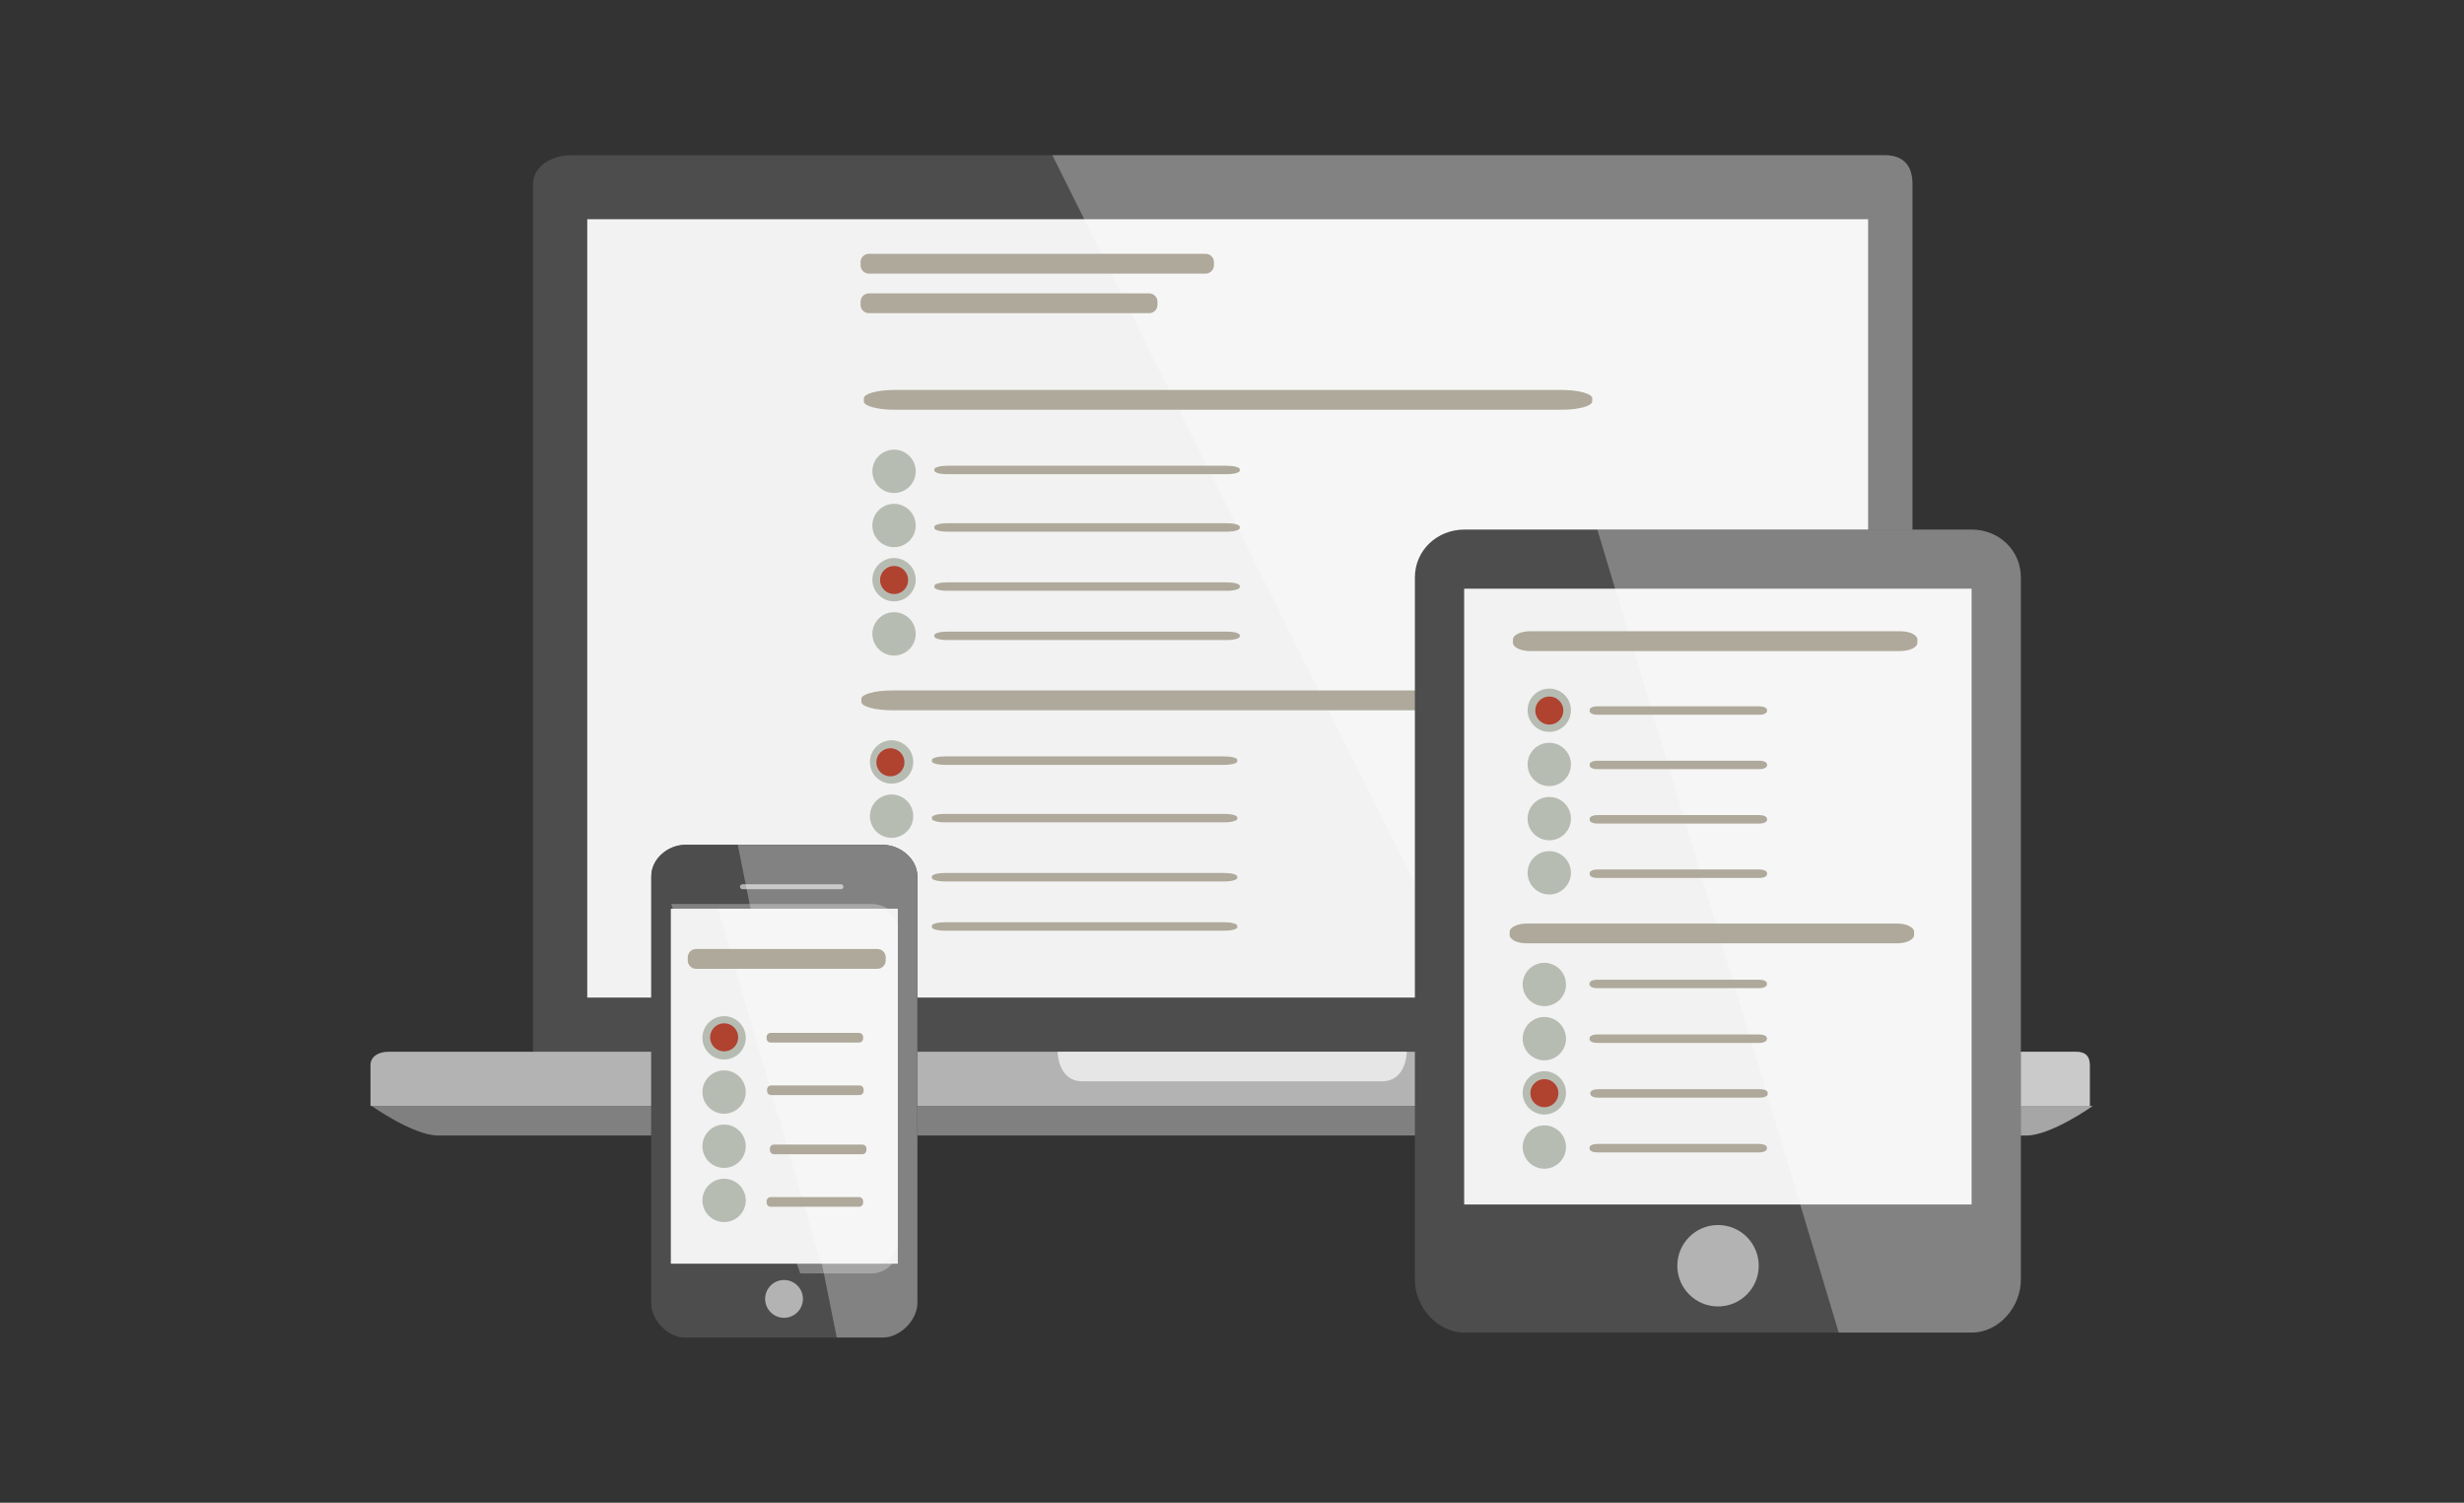 <?xml version="1.0" encoding="UTF-8" standalone="no"?><!DOCTYPE svg PUBLIC "-//W3C//DTD SVG 1.1//EN" "http://www.w3.org/Graphics/SVG/1.1/DTD/svg11.dtd"><svg width="100%" height="100%" viewBox="0 0 2084 1271" version="1.1" xmlns="http://www.w3.org/2000/svg" xmlns:xlink="http://www.w3.org/1999/xlink" xml:space="preserve" xmlns:serif="http://www.serif.com/" style="fill-rule:evenodd;clip-rule:evenodd;stroke-linejoin:round;stroke-miterlimit:2;"><rect x="0" y="0" width="2084" height="1271" fill="#333333" stroke="none"/><rect id="Page-1" serif:id="Page 1" x="0" y="0" width="2083.33" height="1270.61" style="fill:none;"/><g id="Layer-2" serif:id="Layer 2"><path d="M1617.53,902.083l-1166.67,0l-0,-746.525c-0,-15.537 16.725,-24.308 32.258,-24.308l1111.05,0c15.534,0 23.354,8.771 23.354,24.308l0,746.525Z" style="fill:#4d4d4d;fill-rule:nonzero;"/><rect x="496.692" y="185.417" width="1083.33" height="658.333" style="fill:#f2f2f2;"/><path d="M1713.72,960.417l-1343.12,-0c-21.092,-0 -56.25,-25 -56.25,-25l1455.62,-0c-0,-0 -35.167,25 -56.258,25" style="fill:#808080;fill-rule:nonzero;"/><path d="M1767.53,935.417l-1454.17,-0l-0,-34.467c-0,-7.767 7.287,-11.367 15.054,-11.367l1427.49,0c7.77,0 11.62,3.6 11.62,11.367l0,34.467Z" style="fill:#b3b3b3;fill-rule:nonzero;"/><path d="M1168.74,914.583l-253.158,0c-21.092,0 -21.092,-25 -21.092,-25l295.342,0c-0,0 -0,25 -21.092,25" style="fill:#e6e6e6;fill-rule:nonzero;"/><g opacity="0.3"><path d="M1302.58,960.417l411.141,-0c21.092,-0 56.259,-25 56.259,-25l-2.45,-0l-0,-34.467c-0,-7.767 -3.85,-11.367 -11.621,-11.367l-138.379,0l-0,-734.025c-0,-15.537 -7.821,-24.308 -23.359,-24.308l-704.091,-0l412.5,829.167Z" style="fill:#fff;fill-rule:nonzero;"/></g></g><g id="Layer-3" serif:id="Layer 3"><path d="M1344.61,593.671l-0,-2.617c-0,-3.904 -11.629,-7.062 -25.988,-7.062l-564.121,-0c-14.345,-0 -25.979,3.158 -25.979,7.062l0,2.617c0,3.9 11.634,7.058 25.979,7.058l564.121,0c14.359,0 25.988,-3.158 25.988,-7.058m2.083,-254.167l0,-2.616c0,-3.905 -11.629,-7.063 -25.987,-7.063l-564.121,0c-14.346,0 -25.979,3.158 -25.979,7.063l-0,2.616c-0,3.9 11.633,7.059 25.979,7.059l564.121,-0c14.358,-0 25.987,-3.159 25.987,-7.059m-367.708,-81.675l-0,-2.616c-0,-3.9 -3.159,-7.063 -7.063,-7.063l-237.008,0c-3.9,0 -7.058,3.163 -7.058,7.063l-0,2.616c-0,3.9 3.158,7.063 7.058,7.063l237.008,-0c3.904,-0 7.063,-3.163 7.063,-7.063m40.683,-26.421l-284.754,0c-3.9,0 -7.058,-3.162 -7.058,-7.062l-0,-2.621c-0,-3.896 3.158,-7.058 7.058,-7.058l284.754,-0c3.896,-0 7.058,3.162 7.058,7.058l0,2.621c0,3.904 -3.162,7.062 -7.058,7.062" style="fill:#aea99a;fill-rule:nonzero;"/><path d="M772.418,781.972c0,-10.125 -8.208,-18.333 -18.333,-18.333c-10.125,-0 -18.329,8.208 -18.329,18.333c-0,10.125 8.204,18.329 18.329,18.329c10.125,0 18.333,-8.204 18.333,-18.329m0,-45.833c0,-10.121 -8.208,-18.329 -18.333,-18.329c-10.125,-0 -18.329,8.208 -18.329,18.329c-0,10.129 8.204,18.333 18.329,18.333c10.125,0 18.333,-8.204 18.333,-18.333m0,-45.829c0,-10.125 -8.208,-18.334 -18.333,-18.334c-10.125,0 -18.329,8.209 -18.329,18.334c-0,10.125 8.204,18.333 18.329,18.333c10.125,-0.004 18.333,-8.208 18.333,-18.333m0,-45.834c0,-10.125 -8.208,-18.329 -18.333,-18.329c-10.125,0 -18.329,8.204 -18.329,18.329c-0,10.125 8.204,18.334 18.329,18.334c10.125,-0 18.333,-8.209 18.333,-18.334" style="fill:#b7bcb3;fill-rule:nonzero;"/><path d="M1046.49,643.893l0,-1.117c0,-1.663 -4.87,-3.013 -10.895,-3.013l-236.546,0c-6.013,0 -10.892,1.35 -10.892,3.013l0,1.116c0,1.663 4.879,3.013 10.892,3.013l236.546,0c6.024,0 10.895,-1.35 10.895,-3.013" style="fill:#aea99a;fill-rule:nonzero;"/><path d="M1046.49,692.505l0,-1.117c0,-1.662 -4.87,-3.012 -10.895,-3.012l-236.546,-0c-6.013,-0 -10.892,1.35 -10.892,3.012l0,1.117c0,1.663 4.879,3.013 10.892,3.013l236.546,-0c6.024,-0 10.895,-1.35 10.895,-3.013" style="fill:#aea99a;fill-rule:nonzero;"/><path d="M1046.49,742.503l0,-1.117c0,-1.662 -4.87,-3.012 -10.895,-3.012l-236.546,-0c-6.013,-0 -10.892,1.35 -10.892,3.012l0,1.117c0,1.662 4.879,3.012 10.892,3.012l236.546,0c6.024,0 10.895,-1.35 10.895,-3.012" style="fill:#aea99a;fill-rule:nonzero;"/><path d="M1046.49,784.17l0,-1.117c0,-1.663 -4.87,-3.013 -10.895,-3.013l-236.546,0c-6.013,0 -10.892,1.35 -10.892,3.013l0,1.117c0,1.662 4.879,3.012 10.892,3.012l236.546,0c6.024,0 10.895,-1.35 10.895,-3.012" style="fill:#aea99a;fill-rule:nonzero;"/><path d="M764.972,644.747c0,6.558 -5.321,11.879 -11.883,11.879c-6.559,0 -11.879,-5.321 -11.879,-11.879c-0,-6.562 5.32,-11.883 11.879,-11.883c6.562,-0 11.883,5.321 11.883,11.883" style="fill:#b04230;fill-rule:nonzero;"/></g><g id="Layer-4" serif:id="Layer 4"><path d="M1709.19,1082.41c0,23.012 -18.575,44.675 -41.579,44.675l-429.079,-0c-23.004,-0 -41.842,-21.663 -41.842,-44.675l0,-593.988c0,-23.012 18.838,-40.504 41.842,-40.504l429.079,-0c23.004,-0 41.579,17.492 41.579,40.504l0,593.988Z" style="fill:#4d4d4d;fill-rule:nonzero;"/><rect x="1238.36" y="497.917" width="429.167" height="520.833" style="fill:#f2f2f2;"/><path d="M1487.5,1070.57c0,19.025 -15.396,34.425 -34.425,34.425c-19.025,-0 -34.429,-15.4 -34.429,-34.425c-0,-19.021 15.404,-34.442 34.429,-34.442c19.029,-0 34.425,15.421 34.425,34.442" style="fill:#b3b3b3;fill-rule:nonzero;"/><g opacity="0.3"><path d="M1350.99,447.917l316.621,-0c23.004,-0 41.579,17.491 41.579,40.508l-0,593.983c-0,23.017 -18.575,44.675 -41.579,44.675l-112.454,0l-204.167,-679.166Z" style="fill:#fff;fill-rule:nonzero;"/></g></g><g id="Layer-5" serif:id="Layer 5"><path d="M775.859,1101.98c-0,14.575 -14.538,29.27 -29.129,29.27l-167.23,0c-14.587,0 -28.641,-14.695 -28.641,-29.27l-0,-360.875c-0,-14.58 14.054,-26.521 28.641,-26.521l167.23,-0c14.591,-0 29.129,11.941 29.129,26.521l-0,360.875Z" style="fill:#4d4d4d;fill-rule:nonzero;"/><path d="M775.859,1101.98c-0,14.575 -14.538,29.27 -29.129,29.27l-167.23,0c-14.587,0 -28.641,-14.695 -28.641,-29.27l-0,-360.875c-0,-14.58 14.054,-26.521 28.641,-26.521l167.23,-0c14.591,-0 29.129,11.941 29.129,26.521l-0,360.875Z" style="fill:#4d4d4d;fill-rule:nonzero;"/><rect x="567.525" y="768.75" width="191.667" height="300" style="fill:#fff;"/><path d="M679.108,1098.61c-0,8.821 -7.159,15.988 -15.988,15.988c-8.837,-0 -15.987,-7.167 -15.987,-15.988c-0,-8.825 7.149,-15.987 15.987,-15.987c8.829,-0 15.987,7.162 15.987,15.987" style="fill:#b3b3b3;fill-rule:nonzero;"/><path d="M713.359,750c-0,1.15 -0.934,2.083 -2.084,2.083l-83.333,0c-1.15,0 -2.083,-0.933 -2.083,-2.083c-0,-1.15 0.933,-2.083 2.083,-2.083l83.333,-0c1.15,-0 2.084,0.933 2.084,2.083" style="fill:#b3b3b3;fill-rule:nonzero;"/><g opacity="0.3"><path d="M623.983,714.583l122.746,0c14.591,0 29.129,11.942 29.129,26.521l-0,360.875c-0,14.575 -14.538,29.271 -29.129,29.271l-39.025,0l-83.721,-416.667Z" style="fill:#fff;fill-rule:nonzero;"/></g><g opacity="0.3"><path d="M567.658,764.583l169.3,0c12.299,0 22.233,8.05 22.233,18.638l-0,273.308c-0,10.588 -9.933,20.554 -22.233,20.554l-60.13,0l-109.171,-312.5Z" style="fill:#fff;fill-rule:nonzero;"/></g><rect x="567.525" y="768.75" width="191.667" height="300" style="fill:#f2f2f2;"/><g opacity="0.3"><path d="M607.241,768.75l135.287,0c9.83,0 16.663,7.725 16.663,17.892l-0,262.375c-0,10.166 -6.833,19.733 -16.663,19.733l-48.05,0l-87.237,-300Z" style="fill:#fff;fill-rule:nonzero;"/></g><path d="M630.752,1015.31c-0,-10.125 -8.209,-18.333 -18.334,-18.333c-10.125,0 -18.329,8.208 -18.329,18.333c0,10.125 8.204,18.33 18.329,18.33c10.125,-0 18.334,-8.205 18.334,-18.33m-0,-45.833c-0,-10.121 -8.209,-18.329 -18.334,-18.329c-10.125,-0 -18.329,8.208 -18.329,18.329c0,10.129 8.204,18.333 18.329,18.333c10.125,0 18.334,-8.204 18.334,-18.333m-0,-45.829c-0,-10.125 -8.209,-18.333 -18.334,-18.333c-10.125,-0 -18.329,8.208 -18.329,18.333c0,10.125 8.204,18.333 18.329,18.333c10.125,-0.004 18.334,-8.208 18.334,-18.333m-0,-45.833c-0,-10.125 -8.209,-18.33 -18.334,-18.33c-10.125,0 -18.329,8.205 -18.329,18.33c0,10.125 8.204,18.333 18.329,18.333c10.125,-0 18.334,-8.208 18.334,-18.333" style="fill:#b7bcb3;fill-rule:nonzero;"/><path d="M624.349,877.383c-0,6.558 -5.321,11.879 -11.884,11.879c-6.558,-0 -11.879,-5.321 -11.879,-11.88c0,-6.562 5.321,-11.883 11.879,-11.883c6.563,0 11.884,5.321 11.884,11.884" style="fill:#b04230;fill-rule:nonzero;"/><path d="M749.121,812.35l0,-2.617c0,-3.9 -3.158,-7.063 -7.062,-7.063l-153.296,0c-3.9,0 -7.063,3.163 -7.063,7.063l0,2.617c0,3.9 3.163,7.062 7.063,7.062l153.296,0c3.904,0 7.062,-3.162 7.062,-7.062" style="fill:#aea99a;fill-rule:nonzero;"/><path d="M730.023,878.347l0,-1.275c0,-1.904 -1.541,-3.446 -3.446,-3.446l-74.766,-0c-1.9,-0 -3.442,1.542 -3.442,3.446l0,1.275c0,1.904 1.542,3.446 3.442,3.446l74.766,-0c1.905,-0 3.446,-1.542 3.446,-3.446" style="fill:#aea99a;fill-rule:nonzero;"/><path d="M730.438,922.79l0,-1.275c0,-1.904 -1.541,-3.445 -3.445,-3.445l-74.767,-0c-1.9,-0 -3.442,1.541 -3.442,3.445l0,1.275c0,1.905 1.542,3.446 3.442,3.446l74.767,0c1.904,0 3.445,-1.541 3.445,-3.446" style="fill:#aea99a;fill-rule:nonzero;"/><path d="M732.8,972.79l0,-1.275c0,-1.904 -1.541,-3.445 -3.445,-3.445l-74.767,-0c-1.9,-0 -3.442,1.541 -3.442,3.445l0,1.275c0,1.905 1.542,3.446 3.442,3.446l74.767,0c1.904,0 3.445,-1.541 3.445,-3.446" style="fill:#aea99a;fill-rule:nonzero;"/><path d="M730.023,1017.23l0,-1.275c0,-1.904 -1.541,-3.446 -3.446,-3.446l-74.766,0c-1.9,0 -3.442,1.542 -3.442,3.446l0,1.275c0,1.904 1.542,3.446 3.442,3.446l74.766,-0c1.905,-0 3.446,-1.542 3.446,-3.446" style="fill:#aea99a;fill-rule:nonzero;"/><path d="M1621.69,543.6l0,-2.617c0,-3.9 -6.454,-7.063 -14.429,-7.063l-313.221,0c-7.962,0 -14.425,3.163 -14.425,7.063l0,2.617c0,3.9 6.463,7.062 14.425,7.062l313.221,0c7.975,0 14.429,-3.162 14.429,-7.062" style="fill:#aea99a;fill-rule:nonzero;"/><path d="M1328.67,738.222c0,-10.125 -8.208,-18.333 -18.333,-18.333c-10.125,-0 -18.329,8.208 -18.329,18.333c-0,10.125 8.204,18.329 18.329,18.329c10.125,0 18.333,-8.204 18.333,-18.329m0,-45.833c0,-10.121 -8.208,-18.329 -18.333,-18.329c-10.125,-0 -18.329,8.208 -18.329,18.329c-0,10.129 8.204,18.333 18.329,18.333c10.125,0 18.333,-8.204 18.333,-18.333m0,-45.829c0,-10.125 -8.208,-18.334 -18.333,-18.334c-10.125,0 -18.329,8.209 -18.329,18.334c-0,10.125 8.204,18.333 18.329,18.333c10.125,-0.004 18.333,-8.208 18.333,-18.333m0,-45.834c0,-10.125 -8.208,-18.329 -18.333,-18.329c-10.125,0 -18.329,8.204 -18.329,18.329c-0,10.125 8.204,18.334 18.329,18.334c10.125,-0 18.333,-8.209 18.333,-18.334" style="fill:#b7bcb3;fill-rule:nonzero;"/><path d="M1494.51,601.532l-0,-1.117c-0,-1.662 -2.829,-3.012 -6.329,-3.012l-137.346,-0c-3.492,-0 -6.325,1.35 -6.325,3.012l-0,1.117c-0,1.663 2.833,3.013 6.325,3.013l137.346,-0c3.5,-0 6.329,-1.35 6.329,-3.013" style="fill:#aea99a;fill-rule:nonzero;"/><path d="M1494.51,647.536l-0,-1.116c-0,-1.663 -2.829,-3.013 -6.329,-3.013l-137.346,0c-3.492,0 -6.325,1.35 -6.325,3.013l-0,1.116c-0,1.663 2.833,3.013 6.325,3.013l137.346,-0c3.5,-0 6.329,-1.35 6.329,-3.013" style="fill:#aea99a;fill-rule:nonzero;"/><path d="M1494.51,693.543l-0,-1.117c-0,-1.663 -2.829,-3.013 -6.329,-3.013l-137.346,0c-3.492,0 -6.325,1.35 -6.325,3.013l-0,1.117c-0,1.662 2.833,3.012 6.325,3.012l137.346,0c3.5,0 6.329,-1.35 6.329,-3.012" style="fill:#aea99a;fill-rule:nonzero;"/><path d="M1494.51,739.547l-0,-1.117c-0,-1.663 -2.829,-3.013 -6.329,-3.013l-137.346,0c-3.492,0 -6.325,1.351 -6.325,3.013l-0,1.117c-0,1.662 2.833,3.012 6.325,3.012l137.346,0c3.5,0 6.329,-1.35 6.329,-3.012" style="fill:#aea99a;fill-rule:nonzero;"/><path d="M1618.91,790.823l-0,-2.617c-0,-3.9 -6.454,-7.063 -14.429,-7.063l-313.221,0c-7.963,0 -14.425,3.163 -14.425,7.063l-0,2.616c-0,3.9 6.462,7.063 14.425,7.063l313.221,0c7.975,0 14.429,-3.163 14.429,-7.063" style="fill:#aea99a;fill-rule:nonzero;"/><path d="M1324.5,970.166c-0,-10.125 -8.209,-18.333 -18.334,-18.333c-10.125,-0 -18.329,8.208 -18.329,18.333c0,10.125 8.204,18.329 18.329,18.329c10.125,0 18.334,-8.204 18.334,-18.329m-0,-45.833c-0,-10.121 -8.209,-18.33 -18.334,-18.33c-10.125,0 -18.329,8.209 -18.329,18.33c0,10.129 8.204,18.333 18.329,18.333c10.125,-0 18.334,-8.204 18.334,-18.333m-0,-45.83c-0,-10.125 -8.209,-18.333 -18.334,-18.333c-10.125,0 -18.329,8.208 -18.329,18.333c0,10.125 8.204,18.334 18.329,18.334c10.125,-0.004 18.334,-8.209 18.334,-18.334m-0,-45.833c-0,-10.125 -8.209,-18.329 -18.334,-18.329c-10.125,-0 -18.329,8.204 -18.329,18.329c0,10.125 8.204,18.333 18.329,18.333c10.125,0 18.334,-8.208 18.334,-18.333" style="fill:#b7bcb3;fill-rule:nonzero;"/><path d="M1494.4,832.78l0,-1.117c0,-1.662 -2.829,-3.012 -6.329,-3.012l-137.346,-0c-3.492,-0 -6.325,1.35 -6.325,3.012l0,1.117c0,1.663 2.833,3.013 6.325,3.013l137.346,-0c3.5,-0 6.329,-1.35 6.329,-3.013" style="fill:#aea99a;fill-rule:nonzero;"/><path d="M1494.4,879.077l0,-1.117c0,-1.662 -2.829,-3.012 -6.329,-3.012l-137.346,-0c-3.492,-0 -6.325,1.35 -6.325,3.012l0,1.117c0,1.663 2.833,3.013 6.325,3.013l137.346,-0c3.5,-0 6.329,-1.35 6.329,-3.013" style="fill:#aea99a;fill-rule:nonzero;"/><path d="M1495.1,925.372l-0,-1.116c-0,-1.663 -2.829,-3.013 -6.329,-3.013l-137.346,0c-3.492,0 -6.325,1.35 -6.325,3.013l-0,1.116c-0,1.663 2.833,3.013 6.325,3.013l137.346,-0c3.5,-0 6.329,-1.35 6.329,-3.013" style="fill:#aea99a;fill-rule:nonzero;"/><path d="M1494.4,971.67l0,-1.117c0,-1.663 -2.829,-3.013 -6.329,-3.013l-137.346,0c-3.492,0 -6.325,1.35 -6.325,3.013l0,1.117c0,1.662 2.833,3.012 6.325,3.012l137.346,0c3.5,0 6.329,-1.35 6.329,-3.012" style="fill:#aea99a;fill-rule:nonzero;"/><path d="M774.502,536.139c-0,-10.125 -8.209,-18.334 -18.334,-18.334c-10.125,0 -18.329,8.209 -18.329,18.334c0,10.125 8.204,18.329 18.329,18.329c10.125,-0 18.334,-8.204 18.334,-18.329m-0,-45.834c-0,-10.12 -8.209,-18.329 -18.334,-18.329c-10.125,0 -18.329,8.209 -18.329,18.329c0,10.13 8.204,18.334 18.329,18.334c10.125,-0 18.334,-8.204 18.334,-18.334m-0,-45.829c-0,-10.125 -8.209,-18.333 -18.334,-18.333c-10.125,-0 -18.329,8.208 -18.329,18.333c0,10.125 8.204,18.334 18.329,18.334c10.125,-0.005 18.334,-8.209 18.334,-18.334m-0,-45.833c-0,-10.125 -8.209,-18.329 -18.334,-18.329c-10.125,-0 -18.329,8.204 -18.329,18.329c0,10.125 8.204,18.333 18.329,18.333c10.125,0 18.334,-8.208 18.334,-18.333" style="fill:#b7bcb3;fill-rule:nonzero;"/><path d="M1048.57,398.059l-0,-1.117c-0,-1.662 -4.871,-3.012 -10.896,-3.012l-236.546,0c-6.013,0 -10.892,1.35 -10.892,3.012l0,1.117c0,1.663 4.88,3.013 10.892,3.013l236.546,-0c6.025,-0 10.896,-1.35 10.896,-3.013" style="fill:#aea99a;fill-rule:nonzero;"/><path d="M1048.57,446.672l-0,-1.117c-0,-1.663 -4.871,-3.012 -10.896,-3.012l-236.546,-0c-6.013,-0 -10.892,1.349 -10.892,3.012l0,1.117c0,1.662 4.88,3.012 10.892,3.012l236.546,0c6.025,0 10.896,-1.35 10.896,-3.012" style="fill:#aea99a;fill-rule:nonzero;"/><path d="M1048.57,496.67l-0,-1.117c-0,-1.663 -4.871,-3.013 -10.896,-3.013l-236.546,0c-6.013,0 -10.892,1.35 -10.892,3.013l0,1.117c0,1.662 4.88,3.012 10.892,3.012l236.546,0c6.025,0 10.896,-1.35 10.896,-3.012" style="fill:#aea99a;fill-rule:nonzero;"/><path d="M1048.57,538.336l-0,-1.116c-0,-1.663 -4.871,-3.013 -10.896,-3.013l-236.546,0c-6.013,0 -10.892,1.35 -10.892,3.013l0,1.116c0,1.663 4.88,3.013 10.892,3.013l236.546,-0c6.025,-0 10.896,-1.35 10.896,-3.013" style="fill:#aea99a;fill-rule:nonzero;"/><path d="M1318.1,924.605c-0,6.559 -5.321,11.88 -11.884,11.88c-6.558,-0 -11.879,-5.321 -11.879,-11.88c0,-6.562 5.321,-11.883 11.879,-11.883c6.563,0 11.884,5.321 11.884,11.883" style="fill:#b04230;fill-rule:nonzero;"/><path d="M1322.26,600.997c-0,6.558 -5.321,11.879 -11.884,11.879c-6.558,0 -11.879,-5.321 -11.879,-11.879c0,-6.562 5.321,-11.883 11.879,-11.883c6.563,-0 11.884,5.321 11.884,11.883" style="fill:#b04230;fill-rule:nonzero;"/><path d="M768.097,490.58c0,6.559 -5.321,11.88 -11.883,11.88c-6.559,-0 -11.879,-5.321 -11.879,-11.88c-0,-6.562 5.32,-11.883 11.879,-11.883c6.562,0 11.883,5.321 11.883,11.883" style="fill:#b04230;fill-rule:nonzero;"/></g></svg>